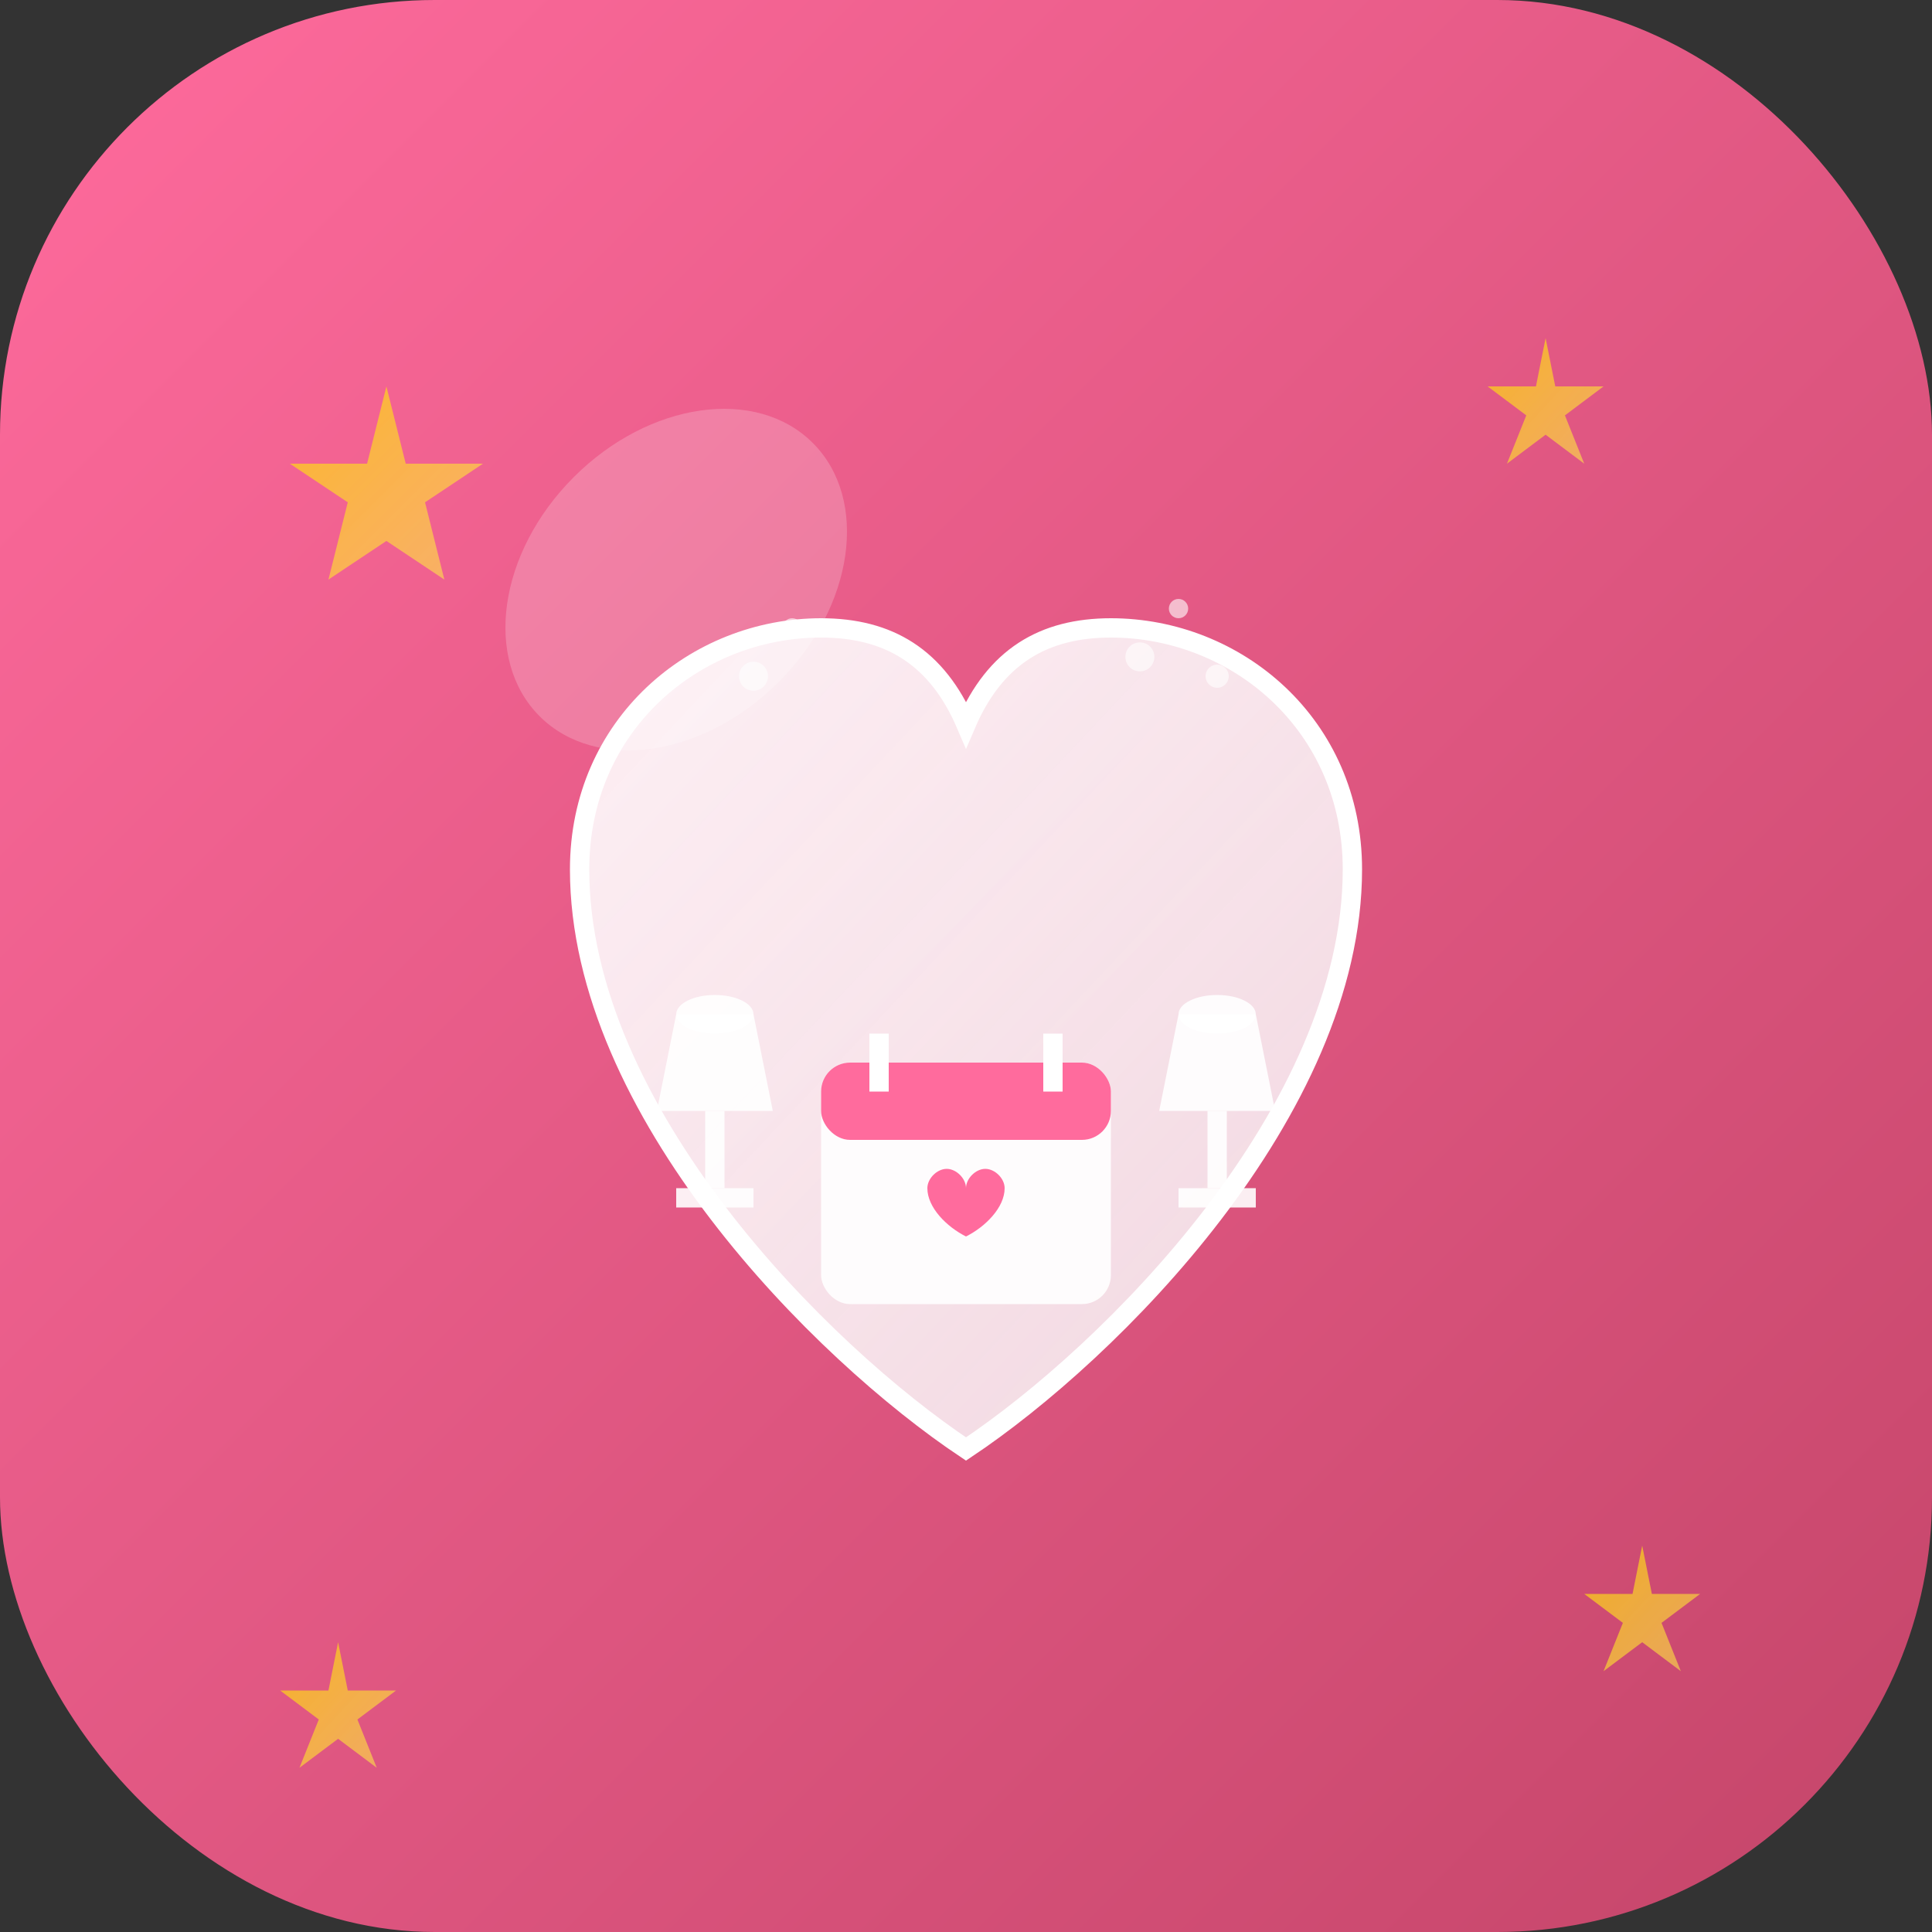 <svg viewBox="0 0 200 200" xmlns="http://www.w3.org/2000/svg">
  <rect x="0" y="0" width="200" height="200" fill="#333333" stroke="none"/>
  <!-- Fond dégradé -->
  <defs>
    <linearGradient id="bgGradient" x1="0%" y1="0%" x2="100%" y2="100%">
      <stop offset="0%" style="stop-color:#ff6b9d;stop-opacity:1" />
      <stop offset="100%" style="stop-color:#c44569;stop-opacity:1" />
    </linearGradient>
    
    <linearGradient id="heartGradient" x1="0%" y1="0%" x2="100%" y2="100%">
      <stop offset="0%" style="stop-color:#ffffff;stop-opacity:0.9" />
      <stop offset="100%" style="stop-color:#f8f9fa;stop-opacity:0.8" />
    </linearGradient>
    
    <linearGradient id="sparkleGradient" x1="0%" y1="0%" x2="100%" y2="100%">
      <stop offset="0%" style="stop-color:#ffd700;stop-opacity:1" />
      <stop offset="100%" style="stop-color:#ffed4e;stop-opacity:0.8" />
    </linearGradient>
  </defs>
  
  <!-- Fond arrondi -->
  <rect x="0" y="0" width="200" height="200" rx="45" ry="45" fill="url(#bgGradient)"/>
  
  <!-- Étoiles décoratives -->
  <g fill="url(#sparkleGradient)" opacity="0.7">
    <polygon points="40,40 42,48 50,48 44,52 46,60 40,56 34,60 36,52 30,48 38,48" />
    <polygon points="160,35 161,40 166,40 162,43 164,48 160,45 156,48 158,43 154,40 159,40" />
    <polygon points="170,160 171,165 176,165 172,168 174,173 170,170 166,173 168,168 164,165 169,165" />
    <polygon points="35,170 36,175 41,175 37,178 39,183 35,180 31,183 33,178 29,175 34,175" />
  </g>
  
  <!-- Cœur principal -->
  <path d="M100 150 C85 140, 60 115, 60 90 C60 75, 72 65, 85 65 C92 65, 97 68, 100 75 C103 68, 108 65, 115 65 C128 65, 140 75, 140 90 C140 115, 115 140, 100 150 Z" 
        fill="url(#heartGradient)" 
        stroke="#ffffff" 
        stroke-width="2"/>
  
  <!-- Verres à champagne -->
  <g transform="translate(70, 80)">
    <!-- Verre gauche -->
    <path d="M0 25 L8 25 L10 35 L-2 35 Z" fill="#ffffff" opacity="0.9"/>
    <ellipse cx="4" cy="25" rx="4" ry="2" fill="#ffffff" opacity="0.9"/>
    <rect x="3" y="35" width="2" height="8" fill="#ffffff" opacity="0.9"/>
    <rect x="0" y="43" width="8" height="2" fill="#ffffff" opacity="0.9"/>
    
    <!-- Verre droit -->
    <path d="M52 25 L60 25 L62 35 L50 35 Z" fill="#ffffff" opacity="0.9"/>
    <ellipse cx="56" cy="25" rx="4" ry="2" fill="#ffffff" opacity="0.9"/>
    <rect x="55" y="35" width="2" height="8" fill="#ffffff" opacity="0.9"/>
    <rect x="52" y="43" width="8" height="2" fill="#ffffff" opacity="0.9"/>
  </g>
  
  <!-- Bulles de champagne -->
  <g fill="#ffffff" opacity="0.6">
    <circle cx="78" cy="70" r="1.5"/>
    <circle cx="82" cy="65" r="1"/>
    <circle cx="118" cy="68" r="1.5"/>
    <circle cx="122" cy="63" r="1"/>
    <circle cx="126" cy="70" r="1.2"/>
  </g>
  
  <!-- Calendrier stylisé -->
  <g transform="translate(85, 110)">
    <rect x="0" y="0" width="30" height="25" rx="3" ry="3" fill="#ffffff" opacity="0.9"/>
    <rect x="0" y="0" width="30" height="8" rx="3" ry="3" fill="#ff6b9d"/>
    <rect x="5" y="-3" width="2" height="6" fill="#ffffff"/>
    <rect x="23" y="-3" width="2" height="6" fill="#ffffff"/>
    
    <!-- Petit cœur sur le calendrier -->
    <path d="M15 18 C13 17, 11 15, 11 13 C11 12, 12 11, 13 11 C14 11, 15 12, 15 13 C15 12, 16 11, 17 11 C18 11, 19 12, 19 13 C19 15, 17 17, 15 18 Z" 
          fill="#ff6b9d"/>
  </g>
  
  <!-- Effet de brillance -->
  <ellipse cx="70" cy="60" rx="20" ry="15" fill="#ffffff" opacity="0.2" transform="rotate(-45 70 60)"/>
</svg>